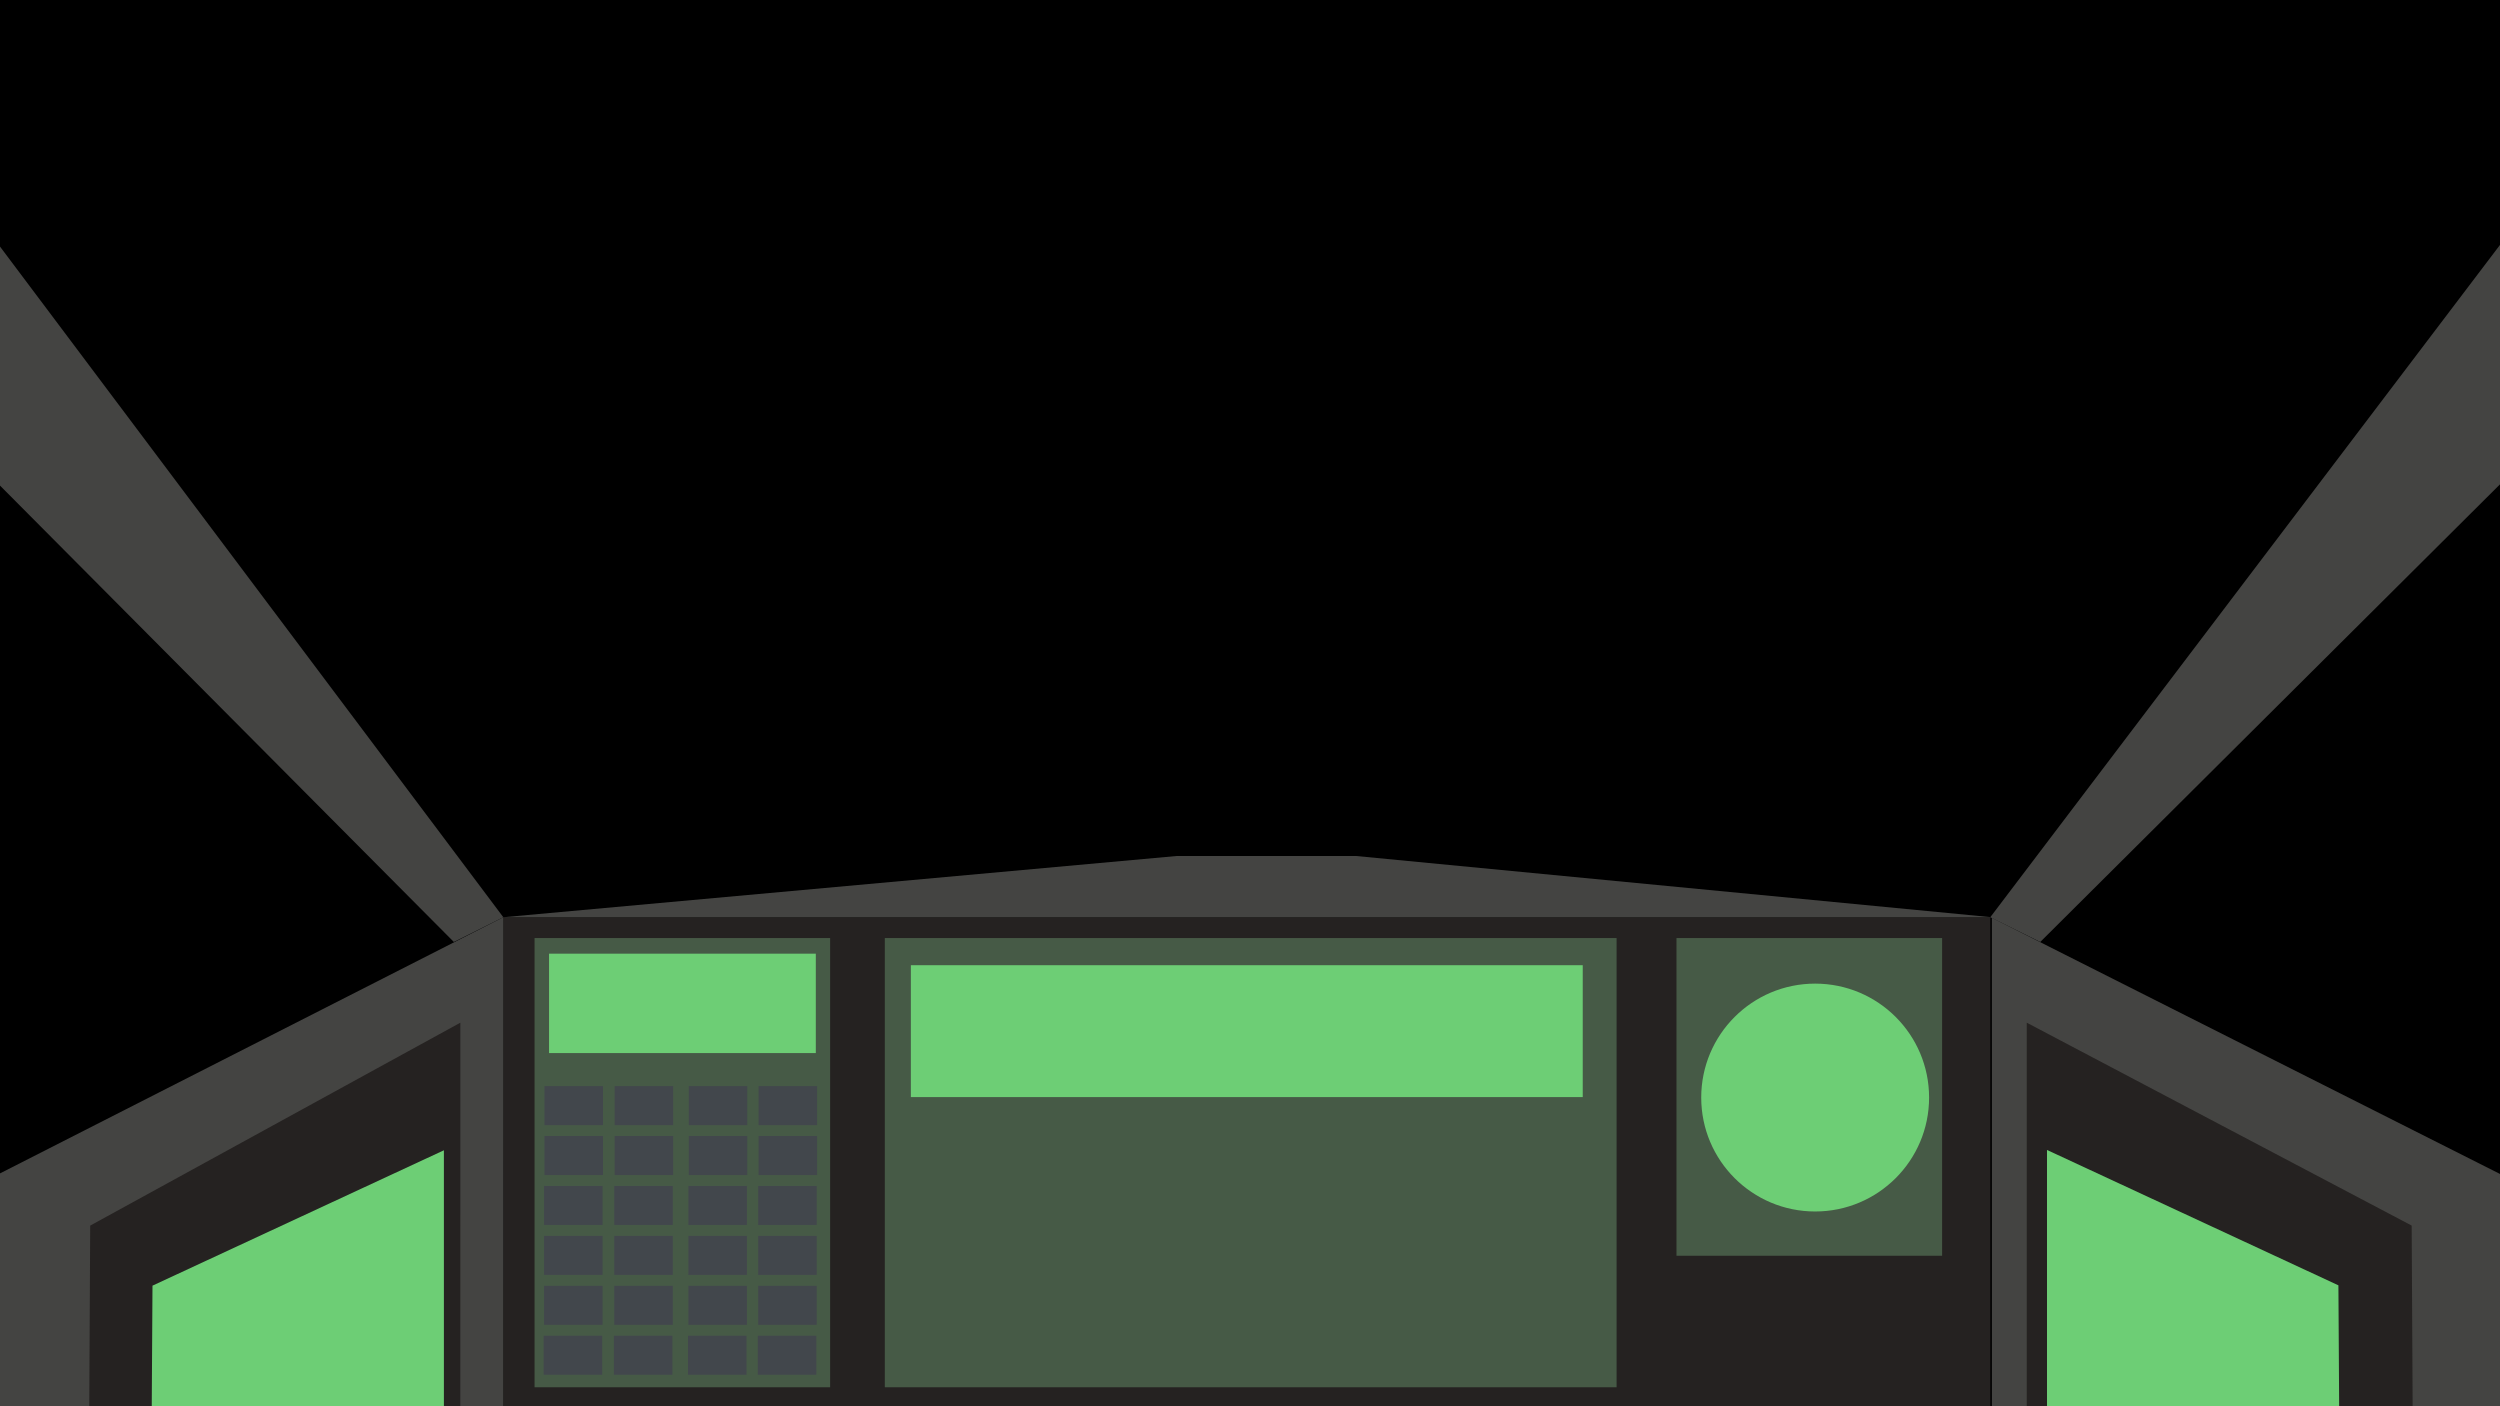 <?xml version="1.0" encoding="UTF-8"?>
<svg id="Layer_1" xmlns="http://www.w3.org/2000/svg" version="1.1" viewBox="0 0 1920 1080">
  <!-- Generator: Adobe Illustrator 29.0.1, SVG Export Plug-In . SVG Version: 2.1.0 Build 192)  -->
  <defs>
    <style>
      .st0 {
        fill: #252221;
      }

      .st1 {
        fill: #42474c;
      }

      .st2 {
        fill: #444442;
      }

      .st3 {
        fill: #6dce75;
      }

      .st4 {
        fill: #465a46;
      }
    </style>
  </defs>
  <rect x="-3.46" y="-.58" width="1927" height="1081"/>
  <rect class="st0" x="386.54" y="704.42" width="1142" height="376"/>
  <rect class="st4" x="679.54" y="720.42" width="562" height="345"/>
  <rect class="st4" x="1287.54" y="720.42" width="204" height="244"/>
  <rect class="st4" x="410.54" y="720.42" width="227" height="345"/>
  <polyline class="st2" points="1529.78 1080.68 1923.54 1080.88 1922.53 902.88 1529.77 704.88"/>
  <polyline class="st2" points="386.53 1080.22 -3.46 1080.42 -2.46 902.42 386.54 704.42"/>
  <polyline class="st2" points="1529.54 704.42 1041.54 657.42 903.54 657.42 386.54 704.42"/>
  <polyline class="st0" points="1556.54 1081.16 1852.92 1081.31 1852.16 941.24 1556.54 785.42"/>
  <polyline class="st0" points="353.53 1081.19 68.54 1081.35 69.27 941.26 353.54 785.42"/>
  <polyline class="st3" points="1572.1 1080.48 1796.47 1080.58 1795.9 987.13 1572.1 883.17"/>
  <polyline class="st3" points="340.91 1080.74 116.54 1080.84 117.11 987.38 340.91 883.42"/>
  <polyline class="st2" points="-4.46 183.42 386.54 704.42 348.54 723.42 -4.46 368.44 -4.46 183.42"/>
  <polyline class="st2" points="1923.54 183.42 1528.54 704.42 1566.93 723.42 1923.54 368.44 1923.54 183.42"/>
  <rect class="st1" x="528.98" y="834.13" width="44.94" height="29.96"/>
  <rect class="st1" x="418.14" y="834.13" width="44.94" height="29.96"/>
  <rect class="st1" x="472.06" y="834.13" width="44.94" height="29.96"/>
  <rect class="st1" x="582.6" y="834.13" width="44.94" height="29.96"/>
  <rect class="st1" x="528.98" y="872.47" width="44.94" height="29.96"/>
  <rect class="st1" x="418.14" y="872.47" width="44.94" height="29.96"/>
  <rect class="st1" x="472.06" y="872.47" width="44.94" height="29.96"/>
  <rect class="st1" x="582.6" y="872.47" width="44.94" height="29.96"/>
  <rect class="st1" x="528.68" y="910.82" width="44.94" height="29.96"/>
  <rect class="st1" x="417.84" y="910.82" width="44.94" height="29.96"/>
  <rect class="st1" x="471.76" y="910.82" width="44.94" height="29.96"/>
  <rect class="st1" x="582.3" y="910.82" width="44.94" height="29.96"/>
  <rect class="st1" x="528.68" y="949.16" width="44.94" height="29.96"/>
  <rect class="st1" x="417.84" y="949.16" width="44.94" height="29.96"/>
  <rect class="st1" x="471.76" y="949.16" width="44.94" height="29.96"/>
  <rect class="st1" x="582.3" y="949.16" width="44.94" height="29.96"/>
  <rect class="st1" x="528.68" y="987.51" width="44.94" height="29.96"/>
  <rect class="st1" x="417.84" y="987.51" width="44.94" height="29.96"/>
  <rect class="st1" x="471.76" y="987.51" width="44.94" height="29.96"/>
  <rect class="st1" x="582.3" y="987.51" width="44.94" height="29.96"/>
  <rect class="st1" x="528.38" y="1025.85" width="44.94" height="29.96"/>
  <rect class="st1" x="417.54" y="1025.85" width="44.94" height="29.96"/>
  <rect class="st1" x="471.46" y="1025.85" width="44.94" height="29.96"/>
  <rect class="st1" x="582" y="1025.85" width="44.94" height="29.96"/>
  <rect class="st3" x="699.54" y="741.28" width="516" height="101.28"/>
  <rect class="st3" x="421.67" y="732.42" width="204.87" height="76.34"/>
  <circle class="st3" cx="1394.04" cy="842.92" r="87.5"/>
</svg>